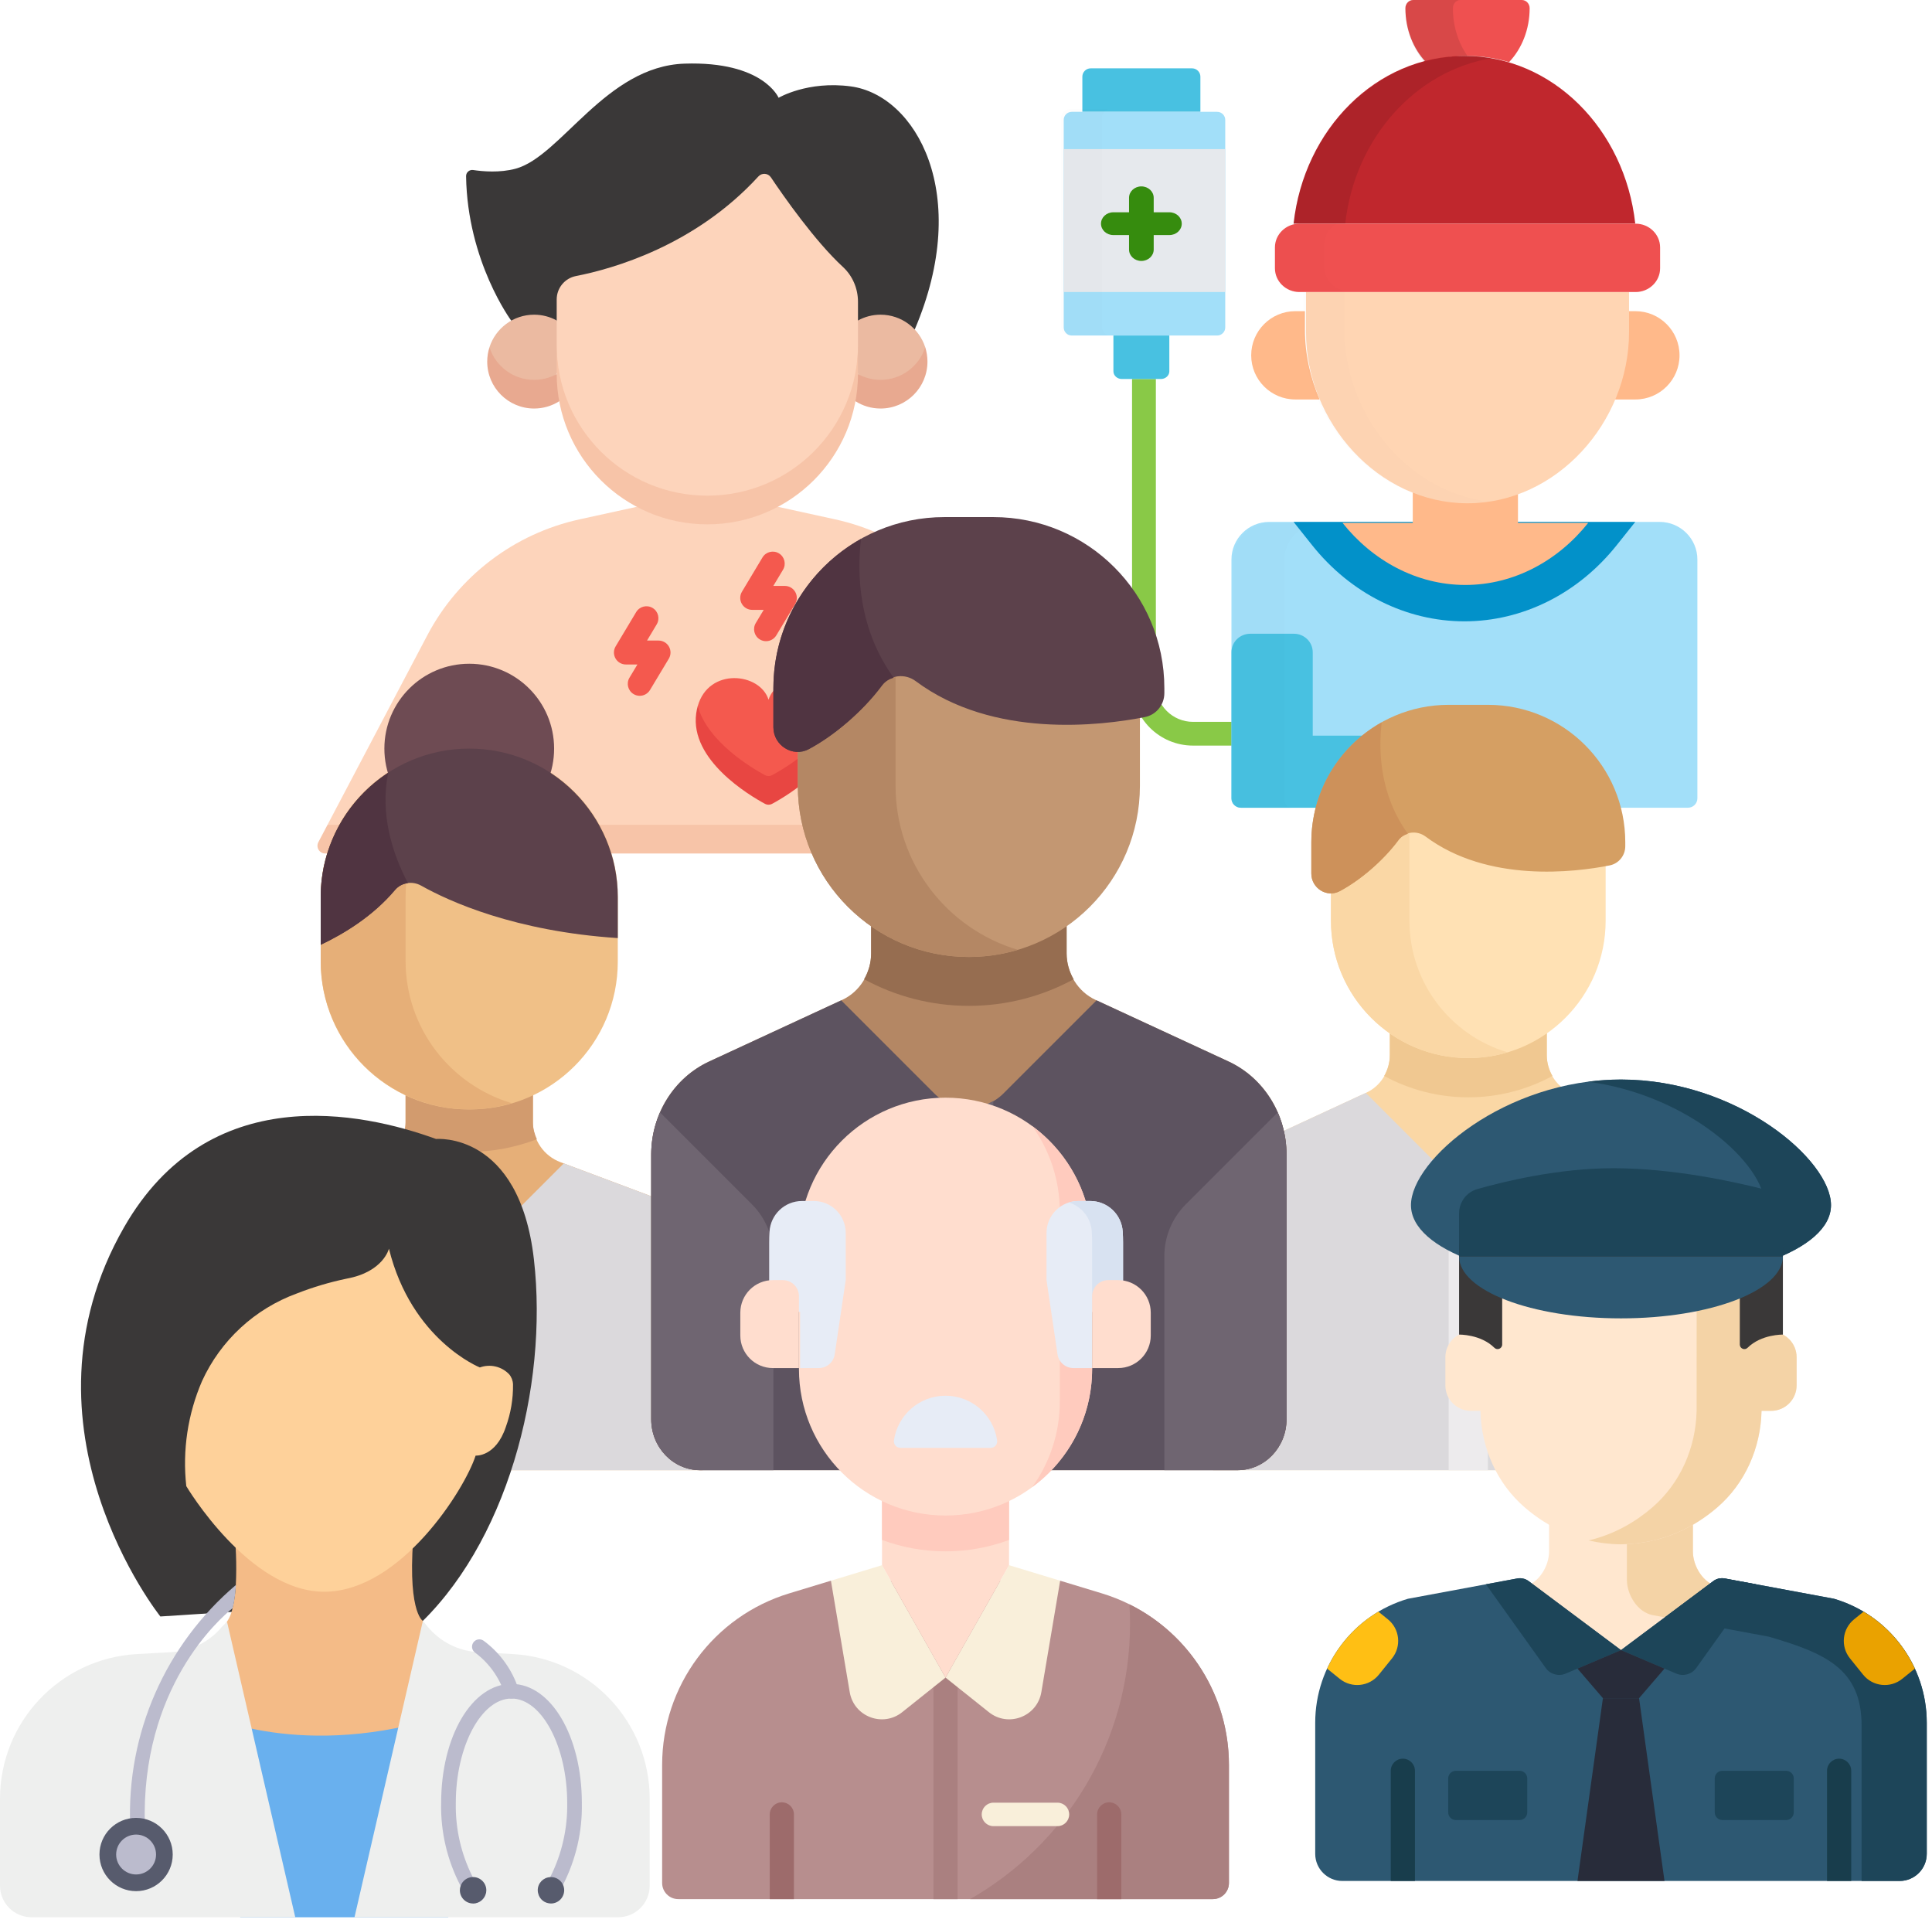 <svg width="213" height="212" viewBox="0 0 213 212" fill="none" xmlns="http://www.w3.org/2000/svg">
<path d="M131.531 79.573C129.271 79.573 127.433 77.742 127.433 75.491V41.779H124.807V75.491C124.807 79.184 127.824 82.189 131.531 82.189H136.451V79.573H131.531V79.573Z" fill="#89C947"/>
<path d="M132.341 12.328V8.451C132.341 7.947 131.93 7.534 131.427 7.534H120.242C119.739 7.534 119.328 7.947 119.328 8.451V12.328H132.341Z" fill="#48C1E1"/>
<path d="M136.806 89.038C136.231 89.038 135.766 88.574 135.766 88.001V61.678C135.766 59.392 137.632 57.532 139.925 57.532H182.974C185.267 57.532 187.134 59.392 187.134 61.678V88.001C187.134 88.574 186.668 89.038 186.094 89.038H136.806Z" fill="#A2DFF9"/>
<path d="M170.211 82.379H166.15L167.229 81.281C167.95 80.546 167.956 79.349 167.242 78.622C166.527 77.894 165.352 77.899 164.631 78.634L161.792 81.525C161.878 81.676 161.929 81.852 161.929 82.04V89.038H170.211C171.231 89.038 172.066 88.188 172.066 87.149V84.269C172.065 83.23 171.231 82.379 170.211 82.379Z" fill="#FFB98A"/>
<path d="M160.757 81.094H144.727V71.897C144.727 70.774 143.798 69.86 142.657 69.86H137.836C136.694 69.86 135.766 70.774 135.766 71.897V88.019C135.766 88.582 136.229 89.038 136.801 89.038H161.792V82.112C161.792 81.55 161.329 81.094 160.757 81.094Z" fill="#48C1E1"/>
<path d="M142.615 57.532L144.665 60.104C148.913 65.434 155.031 68.491 161.45 68.491C167.868 68.491 173.986 65.434 178.234 60.104L180.285 57.532H142.615Z" fill="#0291C9"/>
<g opacity="0.1">
<path opacity="0.1" d="M141.58 88.084V61.78C141.58 59.496 143.438 57.637 145.722 57.637H140.117C137.833 57.637 135.974 59.495 135.974 61.78V88.084C135.974 88.656 136.438 89.12 137.01 89.12H142.616C142.044 89.12 141.58 88.656 141.58 88.084Z" fill="black"/>
</g>
<path d="M157.211 6.849C158.676 6.406 160.211 6.17 161.792 6.17C163.373 6.17 164.908 6.406 166.373 6.849C167.765 5.382 168.641 3.26 168.641 0.902C168.641 0.404 168.254 0 167.777 0H155.807C155.33 0 154.943 0.404 154.943 0.902C154.943 3.26 155.82 5.382 157.211 6.849Z" fill="#EF5050"/>
<path opacity="0.1" d="M157.09 6.849C158.477 6.406 159.929 6.17 161.426 6.17C161.548 6.17 161.67 6.173 161.792 6.176C160.79 4.767 160.181 2.921 160.181 0.902C160.181 0.404 160.547 0 160.999 0H155.761C155.309 0 154.943 0.404 154.943 0.902C154.943 3.26 155.773 5.382 157.09 6.849Z" fill="black"/>
<path d="M167.353 54.167C165.505 54.88 163.551 55.253 161.554 55.253C159.557 55.253 157.603 54.88 155.754 54.167V57.637H148.01C151.286 61.757 156.138 64.481 161.554 64.481C166.969 64.481 171.821 61.757 175.097 57.637H167.353V54.167Z" fill="#FFB98A"/>
<path d="M143.866 36.341V34.3H142.809C140.121 34.3 137.942 36.48 137.942 39.168C137.942 41.856 140.121 44.035 142.809 44.035H145.49C144.435 41.603 143.866 38.971 143.866 36.341Z" fill="#FFB98A"/>
<path d="M180.298 34.301H179.241V36.341C179.241 38.971 178.672 41.603 177.617 44.035H180.298C182.986 44.035 185.166 41.856 185.166 39.168C185.166 36.48 182.986 34.301 180.298 34.301Z" fill="#FFB98A"/>
<path d="M143.985 32.191V36.61C143.985 46.543 151.957 55.477 161.792 55.477C171.627 55.477 179.6 46.543 179.6 36.61V32.191H143.985Z" fill="#FFD5B3"/>
<g opacity="0.1">
<path opacity="0.1" d="M148.213 36.341V31.87H143.692V36.341C143.692 46.389 151.689 55.427 161.554 55.427C162.32 55.427 163.074 55.372 163.814 55.267C155.016 54.018 148.213 45.609 148.213 36.341Z" fill="black"/>
</g>
<path d="M122.752 36.985V40.932C122.752 41.398 123.17 41.779 123.679 41.779H127.99C128.499 41.779 128.917 41.398 128.917 40.932V36.985H122.752Z" fill="#48C1E1"/>
<path d="M135.081 36.099C135.081 36.586 134.68 36.985 134.19 36.985H118.163C117.674 36.985 117.273 36.586 117.273 36.099V13.215C117.273 12.727 117.674 12.328 118.163 12.328H134.19C134.68 12.328 135.081 12.727 135.081 13.215L135.081 36.099Z" fill="#A2DFF9"/>
<path d="M135.081 16.438H117.273V32.191H135.081V16.438Z" fill="#E6E9ED"/>
<g opacity="0.1">
<path opacity="0.1" d="M121.484 36.08V12.936C121.484 12.443 121.887 12.04 122.38 12.04H117.896C117.403 12.04 117 12.443 117 12.936V36.08C117 36.573 117.403 36.977 117.896 36.977H122.38C121.887 36.977 121.484 36.573 121.484 36.08Z" fill="black"/>
</g>
<path d="M128.926 23.401H127.194V21.802C127.194 21.109 126.585 20.547 125.834 20.547C125.083 20.547 124.475 21.109 124.475 21.802V23.401H122.742C121.991 23.401 121.383 23.963 121.383 24.657C121.383 25.35 121.991 25.912 122.742 25.912H124.475V27.511C124.475 28.204 125.083 28.766 125.834 28.766C126.585 28.766 127.194 28.204 127.194 27.511V25.912H128.926C129.677 25.912 130.286 25.35 130.286 24.657C130.286 23.963 129.677 23.401 128.926 23.401Z" fill="#368C0E"/>
<path d="M142.72 24.651H180.179C180.215 24.651 180.249 24.655 180.285 24.657C179.147 14.237 171.149 6.164 161.45 6.164C151.751 6.164 143.753 14.237 142.615 24.657C142.65 24.655 142.684 24.651 142.72 24.651Z" fill="#C0272D"/>
<path opacity="0.1" d="M142.721 24.651H148.312C149.353 15.262 156.034 7.779 164.532 6.395C163.602 6.244 162.651 6.164 161.683 6.164C151.864 6.164 143.767 14.237 142.615 24.657C142.65 24.655 142.685 24.651 142.721 24.651Z" fill="black"/>
<path d="M183.024 29.577C183.024 31.014 181.812 32.191 180.33 32.191H143.254C141.772 32.191 140.56 31.014 140.56 29.577V27.27C140.56 25.833 141.772 24.657 143.254 24.657H180.33C181.812 24.657 183.024 25.833 183.024 27.27V29.577Z" fill="#EF5050"/>
<g opacity="0.1">
<path opacity="0.1" d="M145.984 29.382V27.009C145.984 25.53 147.194 24.32 148.673 24.32H143.051C141.572 24.32 140.362 25.53 140.362 27.009V29.382C140.362 30.861 141.572 32.071 143.051 32.071H148.673C147.194 32.071 145.984 30.861 145.984 29.382Z" fill="black"/>
</g>
<path d="M36.107 90.921L42.647 92.452L49.154 90.921L52.517 84.791C52.94 84.02 54.113 84.32 54.113 85.201V90.921L77.983 92.452L101.854 90.921V85.201C101.854 84.321 103.026 84.02 103.45 84.791L106.812 90.921L113.889 92.452L119.859 90.921L108.856 70.032C105.418 63.504 99.274 58.826 92.067 57.248L85.761 55.868H70.205L63.899 57.248C56.692 58.826 50.548 63.504 47.11 70.032L36.107 90.921Z" fill="#FDD4BB"/>
<path d="M76.924 77.839C76.924 83.24 82.89 86.197 84.329 86.974C84.581 87.11 84.882 87.11 85.134 86.974C86.573 86.197 92.539 83.008 92.539 77.839C91.318 73.528 85.666 74.148 84.731 77.131C83.797 74.148 78.145 73.528 76.924 77.839Z" fill="#F4594E"/>
<path d="M56.364 35.346C56.364 35.346 51.525 28.828 51.385 19.424C51.378 19.005 51.75 18.679 52.165 18.741C53.199 18.898 55.097 19.067 56.838 18.598C61.85 17.247 66.781 7.304 75.468 7.015C84.155 6.725 85.84 10.779 85.84 10.779C85.84 10.779 89.035 8.88 93.808 9.525C100.95 10.49 107.225 21.372 100.848 36.321L56.364 35.346Z" fill="#3A3838"/>
<path d="M53.962 38.281C53.962 41.657 56.582 43.404 58.887 43.404C58.887 43.404 61.375 41.192 61.376 41.233C61.376 41.219 61.375 41.206 61.375 41.192L62.906 38.032L61.375 35.326C60.637 34.92 59.789 34.689 58.887 34.689C56.582 34.689 54.63 36.198 53.962 38.281Z" fill="#EBBAA1"/>
<path d="M58.887 41.873C56.582 41.873 54.63 40.364 53.962 38.281C53.802 38.779 53.715 39.31 53.715 39.861C53.715 42.718 56.031 45.033 58.887 45.033C59.905 45.033 60.853 44.738 61.654 44.23L62.99 42.861L61.376 41.233C60.638 41.64 59.79 41.873 58.887 41.873Z" fill="#E8A990"/>
<path d="M102.005 38.281C102.005 41.657 99.385 43.404 97.079 43.404C97.079 43.404 94.591 41.192 94.59 41.233C94.59 41.219 94.591 41.206 94.591 41.192L93.061 38.032L94.591 35.326C95.33 34.92 96.177 34.689 97.079 34.689C99.385 34.689 101.337 36.198 102.005 38.281Z" fill="#EBBAA1"/>
<path d="M97.079 41.873C99.385 41.873 101.337 40.364 102.005 38.281C102.164 38.779 102.251 39.31 102.251 39.861C102.251 42.718 99.936 45.033 97.079 45.033C96.061 45.033 95.113 44.738 94.313 44.23L92.977 42.861L94.59 41.233C95.329 41.64 96.177 41.873 97.079 41.873Z" fill="#E8A990"/>
<path d="M77.983 56.17C87.155 56.17 94.591 49.073 94.591 38.032V33.263C94.591 31.809 93.999 30.41 92.93 29.425C89.829 26.564 86.377 21.615 84.99 19.548C84.672 19.073 83.997 19.029 83.611 19.451C76.615 27.091 67.554 29.637 63.499 30.429C62.264 30.671 61.375 31.754 61.375 33.013V38.033C61.375 49.641 68.811 56.17 77.983 56.17Z" fill="#FDD4BB"/>
<path d="M77.983 54.639C68.811 54.639 61.375 47.204 61.375 38.032V41.192C61.375 50.364 68.811 57.8 77.983 57.8C87.155 57.8 94.591 50.364 94.591 41.192V38.032C94.591 47.204 87.155 54.639 77.983 54.639Z" fill="#F7C4A8"/>
<path d="M92.539 77.839C91.441 81.786 86.573 84.666 85.133 85.443C84.882 85.579 84.581 85.579 84.329 85.443C82.89 84.666 78.022 81.786 76.924 77.839C76.852 78.091 76.793 78.358 76.754 78.645C76.052 83.776 82.612 87.676 84.327 88.602C84.58 88.739 84.882 88.739 85.135 88.602C86.85 87.676 93.41 83.776 92.709 78.645C92.669 78.358 92.61 78.091 92.539 77.839Z" fill="#E84642"/>
<path d="M36.107 90.921L35.099 92.834C34.801 93.401 35.212 94.081 35.852 94.081H46.917C47.227 94.081 47.513 93.912 47.662 93.64L49.154 90.921H36.107V90.921Z" fill="#F7C4A8"/>
<path d="M54.963 94.081H101.003C101.473 94.081 101.854 93.7 101.854 93.231V90.921H54.112V93.231C54.112 93.7 54.493 94.081 54.963 94.081Z" fill="#F7C4A8"/>
<path d="M106.812 90.921L108.304 93.64C108.453 93.912 108.739 94.081 109.049 94.081H120.115C120.755 94.081 121.165 93.401 120.867 92.835L119.859 90.921H106.812V90.921Z" fill="#F7C4A8"/>
<path d="M97.824 76.512C98.037 76.64 98.271 76.701 98.502 76.701C98.95 76.701 99.387 76.472 99.634 76.061L101.709 72.609C101.953 72.201 101.96 71.694 101.726 71.28C101.492 70.866 101.053 70.61 100.578 70.61H99.306L100.374 68.826C100.749 68.201 100.546 67.391 99.921 67.017C99.296 66.642 98.485 66.845 98.111 67.47L95.846 71.251C95.601 71.659 95.595 72.166 95.829 72.579C96.064 72.993 96.502 73.248 96.977 73.248H98.246L97.372 74.701C96.997 75.326 97.2 76.137 97.824 76.512Z" fill="#F4594E"/>
<path d="M70.529 76.701C70.977 76.701 71.414 76.472 71.661 76.061L73.736 72.609C73.98 72.201 73.987 71.694 73.753 71.28C73.519 70.866 73.08 70.61 72.605 70.61H71.333L72.401 68.826C72.776 68.201 72.573 67.391 71.948 67.017C71.323 66.642 70.513 66.845 70.138 67.47L67.873 71.251C67.629 71.659 67.622 72.166 67.857 72.579C68.091 72.993 68.529 73.248 69.005 73.248H70.273L69.4 74.701C69.024 75.326 69.227 76.136 69.851 76.512C70.064 76.64 70.298 76.701 70.529 76.701Z" fill="#F4594E"/>
<path d="M85.872 60.995C85.247 60.621 84.437 60.824 84.062 61.449L81.797 65.23C81.553 65.637 81.546 66.144 81.781 66.558C82.015 66.971 82.454 67.227 82.929 67.227H84.197L83.324 68.68C82.948 69.304 83.151 70.115 83.775 70.49C83.988 70.618 84.222 70.679 84.454 70.679C84.901 70.679 85.338 70.451 85.586 70.039L87.66 66.587C87.905 66.18 87.911 65.672 87.677 65.258C87.443 64.844 87.005 64.588 86.529 64.588H85.257L86.326 62.805C86.7 62.18 86.497 61.37 85.872 60.995Z" fill="#F4594E"/>
<path d="M71.395 131.712L61.788 128.109C59.962 127.424 58.752 125.678 58.752 123.727V119.952H44.715V123.728C44.715 125.678 43.506 127.424 41.68 128.109L32.072 131.712C28.42 133.081 26 136.573 26 140.473V157.383C26 159.967 28.095 162.061 30.679 162.061H77.467V140.473C77.467 136.573 75.047 133.081 71.395 131.712Z" fill="#E6AF78"/>
<path d="M51.734 126.97C54.361 126.97 56.866 126.465 59.187 125.582C58.933 125.002 58.752 124.388 58.752 123.727V119.952H44.716V123.728C44.716 124.388 44.535 125.002 44.28 125.582C46.601 126.465 49.107 126.97 51.734 126.97Z" fill="#D29B6E"/>
<path d="M30.679 162.062H77.467V140.474C77.467 136.573 75.047 133.082 71.395 131.712L62.155 128.247L55.042 135.359C53.215 137.186 50.252 137.186 48.425 135.359L41.312 128.247L32.072 131.712C28.42 133.081 26 136.573 26 140.473V157.383C26 159.967 28.095 162.062 30.679 162.062Z" fill="#DBD9DC"/>
<path d="M51.824 122.292H51.643C42.649 122.292 35.358 115 35.358 106.006V98.807C35.358 89.812 42.649 82.521 51.643 82.521H51.824C60.818 82.521 68.11 89.812 68.11 98.807V106.006C68.11 115 60.818 122.292 51.824 122.292Z" fill="#F0C087"/>
<path d="M44.715 105.916V98.897C44.715 91.48 49.65 85.222 56.413 83.208C54.929 82.767 53.361 82.521 51.734 82.521C42.69 82.521 35.358 89.853 35.358 98.897V105.916C35.358 114.96 42.69 122.292 51.734 122.292C53.361 122.292 54.929 122.046 56.413 121.604C49.65 119.59 44.715 113.332 44.715 105.916Z" fill="#E6AF78"/>
<path d="M33.302 141.291L27.477 135.466C26.544 136.933 26 138.653 26 140.473V157.383C26 159.967 28.095 162.061 30.679 162.061H35.358V146.253C35.358 144.392 34.618 142.607 33.302 141.291Z" fill="#EDEBED"/>
<path d="M49.394 136.082V162.062H54.073V136.082C52.627 136.922 50.84 136.922 49.394 136.082Z" fill="#EDEBED"/>
<path d="M51.734 91.879C56.901 91.879 61.09 87.689 61.09 82.522C61.09 77.355 56.901 73.166 51.734 73.166C46.566 73.166 42.377 77.355 42.377 82.522C42.377 87.689 46.566 91.879 51.734 91.879Z" fill="#6E4B53"/>
<path d="M35.358 98.897V104.147C37.949 102.92 41.123 100.984 43.551 98.104C44.261 97.263 45.474 97.089 46.434 97.628C49.518 99.361 56.75 102.661 68.11 103.408V98.897C68.11 89.853 60.778 82.521 51.734 82.521C42.69 82.521 35.358 89.853 35.358 98.897Z" fill="#5C414B"/>
<path d="M42.793 85.187C38.32 88.11 35.358 93.154 35.358 98.897V104.147C37.949 102.92 41.123 100.984 43.551 98.104C43.923 97.663 44.435 97.417 44.975 97.349C43.242 94.056 41.889 89.761 42.793 85.187Z" fill="#503441"/>
<path d="M184.861 125.882L173.1 120.437C171.537 119.714 170.531 118.1 170.531 116.318V107.98H153.225V116.318C153.225 118.099 152.218 119.713 150.656 120.437L138.894 125.882C135.769 127.328 133.755 130.557 133.755 134.118V162.062H185.673C188.063 162.062 190 160.044 190 157.555V134.119C190 130.557 187.986 127.328 184.861 125.882Z" fill="#FAD7A5"/>
<path d="M184.861 125.882L173.18 120.474L164.937 128.717C163.247 130.406 160.508 130.406 158.819 128.717L150.576 120.473L138.894 125.882C135.769 127.328 133.755 130.556 133.755 134.118V162.062L185.674 162.061C188.063 162.061 190 160.044 190 157.555V134.118C190 130.556 187.986 127.328 184.861 125.882Z" fill="#DBD9DC"/>
<path d="M153.225 107.98V116.318C153.225 117.144 152.989 117.922 152.602 118.604C155.361 120.106 158.522 120.96 161.878 120.96C165.234 120.96 168.395 120.106 171.154 118.604C170.766 117.923 170.53 117.144 170.53 116.318V107.98H153.225Z" fill="#F0C891"/>
<path d="M161.878 116.633C153.515 116.633 146.735 109.853 146.735 101.49V88.511H177.02V101.49C177.02 109.853 170.241 116.633 161.878 116.633Z" fill="#FFE1B4"/>
<path d="M155.388 101.49V88.511H146.735V101.49C146.735 109.853 153.515 116.633 161.878 116.633C163.382 116.633 164.833 116.406 166.204 115.998C159.951 114.135 155.388 108.349 155.388 101.49Z" fill="#FAD7A5"/>
<path d="M164.041 77.695H159.715C151.352 77.695 144.572 84.475 144.572 92.838V96.298C144.572 97.901 146.273 98.99 147.691 98.242C149.885 97.084 152.459 94.925 154.189 92.595C154.888 91.654 156.231 91.515 157.17 92.216C164.035 97.338 173.596 96.16 177.461 95.397C178.468 95.198 179.184 94.305 179.184 93.278V92.837C179.184 84.474 172.404 77.695 164.041 77.695Z" fill="#D59F63"/>
<path d="M147.691 98.242C149.886 97.084 152.46 94.925 154.189 92.595C154.454 92.239 154.823 92.035 155.216 91.911C152.157 87.654 151.949 82.908 152.329 79.624C147.703 82.216 144.572 87.158 144.572 92.838V96.298C144.572 97.901 146.272 98.989 147.691 98.242Z" fill="#CD915A"/>
<path d="M179.184 143.117C179.184 141.396 179.867 139.745 181.085 138.528L189.221 130.392C189.723 131.541 190 132.806 190 134.118V157.555C190 160.044 188.063 162.061 185.674 162.061H179.184V143.117Z" fill="#EDEBED"/>
<path d="M159.715 129.385V162.062H164.041V129.385C162.704 130.162 161.052 130.162 159.715 129.385Z" fill="#EDEBED"/>
<path d="M135.438 117.007L120.792 110.226C118.846 109.326 117.592 107.316 117.592 105.098V94.715L96.041 94.715V105.098C96.041 107.316 94.788 109.326 92.842 110.226L78.196 117.007C74.304 118.808 71.796 122.828 71.796 127.264V156.449C71.796 159.549 74.209 162.061 77.184 162.061H136.449C139.425 162.061 141.837 159.549 141.837 156.449V127.264C141.837 122.829 139.329 118.809 135.438 117.007Z" fill="#B48764"/>
<path d="M77.184 162.062L136.449 162.061C139.425 162.061 141.837 159.549 141.837 156.449V127.264C141.837 122.828 139.329 118.809 135.438 117.007L120.891 110.273L110.627 120.537C108.523 122.642 105.111 122.642 103.007 120.537L92.742 110.272L78.195 117.007C74.304 118.808 71.796 122.828 71.796 127.264V156.449C71.796 159.549 74.208 162.062 77.184 162.062Z" fill="#5D5360"/>
<path d="M96.041 94.715V105.098C96.041 106.126 95.748 107.096 95.265 107.944C98.701 109.814 102.637 110.878 106.817 110.878C110.996 110.878 114.932 109.815 118.368 107.945C117.885 107.096 117.592 106.126 117.592 105.098V94.715H96.041Z" fill="#966D50"/>
<path d="M106.817 105.49C96.402 105.49 87.96 97.047 87.96 86.633V70.47H125.674V86.633C125.674 97.047 117.231 105.49 106.817 105.49Z" fill="#C39772"/>
<path d="M98.735 86.633V70.469H87.959V86.633C87.959 97.047 96.402 105.49 106.816 105.49C108.69 105.49 110.496 105.207 112.204 104.699C104.417 102.379 98.735 95.174 98.735 86.633Z" fill="#B48764"/>
<path d="M109.511 57H104.123C93.708 57 85.266 65.443 85.266 75.857V80.167C85.266 82.163 87.384 83.518 89.15 82.587C91.883 81.146 95.088 78.456 97.242 75.555C98.112 74.384 99.785 74.21 100.955 75.083C109.503 81.462 121.409 79.996 126.223 79.045C127.477 78.797 128.368 77.685 128.368 76.407V75.857C128.368 65.443 119.925 57 109.511 57Z" fill="#5C414B"/>
<path d="M89.15 82.587C91.882 81.146 95.088 78.456 97.242 75.555C97.572 75.111 98.031 74.858 98.52 74.703C94.712 69.402 94.452 63.492 94.925 59.403C89.165 62.63 85.265 68.785 85.265 75.857V80.167C85.265 82.163 87.384 83.519 89.15 82.587Z" fill="#503441"/>
<path d="M85.266 138.47C85.266 136.327 84.414 134.271 82.898 132.755L72.766 122.623C72.141 124.054 71.796 125.63 71.796 127.264V156.449C71.796 159.549 74.208 162.061 77.184 162.061H85.266V138.47Z" fill="#6F6571"/>
<path d="M128.367 138.47C128.367 136.327 129.219 134.271 130.735 132.755L140.867 122.623C141.492 124.054 141.837 125.63 141.837 127.264V156.449C141.837 159.549 139.425 162.061 136.449 162.061H128.367V138.47Z" fill="#6F6571"/>
<path d="M104.123 121.37V162.062L109.51 162.061V121.37C107.845 122.337 105.788 122.337 104.123 121.37Z" fill="#6F6571"/>
<path d="M184.304 183.555L192.842 175.536L189.452 174.907C187.816 174.578 186.639 172.68 186.639 171.011V163.574H178.711H170.784V171.011C170.784 172.68 169.607 174.578 167.971 174.907L164.581 175.536L173.119 183.555C176.262 186.508 181.16 186.508 184.304 183.555Z" fill="#FFE7CF"/>
<path d="M179.363 163.574V174.138C179.363 175.807 180.54 177.705 182.176 178.034L188.863 179.274L192.842 175.536L189.452 174.907C187.816 174.578 186.639 172.68 186.639 171.011V163.574H179.363Z" fill="#F4D3A6"/>
<path d="M202.198 176.236L190.146 173.997C189.704 173.915 189.247 174.021 188.887 174.291L178.711 181.896L168.536 174.291C168.176 174.021 167.719 173.915 167.277 173.997L155.225 176.236C149.163 178.021 145 183.585 145 189.905V204.351C145 206.004 146.34 207.345 147.994 207.345H209.429C211.082 207.345 212.422 206.004 212.422 204.351V189.905C212.423 183.586 208.26 178.021 202.198 176.236Z" fill="#2D5872"/>
<path d="M202.198 176.236L190.146 173.997C189.704 173.915 189.247 174.021 188.887 174.291L183.543 178.285L195.012 180.415C201.075 182.2 205.237 183.875 205.237 190.195V207.345H209.429C211.082 207.345 212.423 206.005 212.423 204.351V189.905C212.423 183.586 208.26 178.021 202.198 176.236Z" fill="#1D4559"/>
<path d="M163.819 174.639L170.415 183.869C170.912 184.564 171.825 184.821 172.611 184.487L178.711 181.896L168.536 174.291C168.176 174.021 167.719 173.915 167.277 173.997L163.819 174.639Z" fill="#1D4559"/>
<path d="M193.604 174.639L187.008 183.869C186.511 184.564 185.598 184.821 184.811 184.487L178.711 181.896L188.887 174.291C189.247 174.021 189.704 173.915 190.146 173.997L193.604 174.639Z" fill="#1D4559"/>
<path d="M178.711 119C165.924 119 155.557 127.847 155.557 132.845C155.557 137.844 165.924 141.417 178.711 141.417C191.499 141.417 201.865 137.844 201.865 132.845C201.865 127.847 191.499 119 178.711 119Z" fill="#2D5872"/>
<path d="M178.711 119C177.469 119 176.249 119.085 175.06 119.24C186.112 120.684 194.562 128.332 194.562 132.845C194.562 137.359 186.112 140.709 175.06 141.317C176.249 141.382 177.469 141.416 178.711 141.416C191.499 141.416 201.865 137.844 201.865 132.845C201.865 127.846 191.499 119 178.711 119Z" fill="#1D4559"/>
<path d="M195.267 146.801H194.21V145.56V142.594C194.21 138.406 192.491 134.348 189.317 131.615C186.829 129.472 170.593 129.472 168.105 131.615C164.931 134.348 163.212 138.406 163.212 142.594V145.56V146.801H162.155C160.606 146.801 159.35 148.057 159.35 149.606V152.715C159.35 154.264 160.606 155.52 162.155 155.52H163.216C163.304 159.591 165.014 163.51 168.105 166.171C170.593 168.314 174.091 170.184 178.711 170.235C183.331 170.183 186.829 168.313 189.317 166.171C192.408 163.51 194.119 159.591 194.206 155.52H195.267C196.816 155.52 198.072 154.264 198.072 152.715V149.606C198.072 148.057 196.816 146.801 195.267 146.801Z" fill="#FFE7CF"/>
<path d="M195.267 146.801H194.211V145.56V142.594C194.211 138.406 192.491 134.348 189.318 131.615C187.751 130.266 180.736 129.767 175.133 130.116C178.43 130.322 181.239 130.821 182.16 131.615C185.334 134.348 187.054 138.406 187.054 142.594V145.56L187.049 155.52C186.962 159.591 185.251 163.51 182.161 166.171C180.361 167.721 178.032 169.127 175.133 169.807C176.242 170.067 177.433 170.221 178.711 170.235C183.332 170.183 186.829 168.313 189.318 166.171C192.408 163.51 194.119 159.591 194.206 155.52H195.267C196.817 155.52 198.072 154.264 198.072 152.715V149.606C198.073 148.057 196.817 146.801 195.267 146.801Z" fill="#F4D3A6"/>
<path d="M160.862 137.459V147.117C160.862 147.117 163.233 147.063 164.756 148.571C165.073 148.885 165.613 148.656 165.613 148.209V141.057H191.81V148.209C191.81 148.656 192.349 148.885 192.666 148.571C194.19 147.063 196.561 147.117 196.561 147.117V137.459C196.561 131.477 160.862 131.477 160.862 137.459Z" fill="#3A3838"/>
<path d="M178.711 145.327C168.853 145.327 160.862 142.267 160.862 138.493H196.561C196.561 142.267 188.569 145.327 178.711 145.327Z" fill="#2D5872"/>
<path d="M160.862 133.749V138.493H196.561V133.798C196.561 132.525 195.698 131.415 194.464 131.099C191.161 130.255 184.443 128.778 177.876 128.775C171.824 128.773 165.899 130.222 162.894 131.067C161.692 131.405 160.862 132.5 160.862 133.749Z" fill="#1D4559"/>
<path d="M178.712 181.896L173.915 183.934L176.719 187.194H180.705L183.509 183.934L178.712 181.896Z" fill="#282C3A"/>
<path d="M180.704 187.194H178.711H176.719L173.914 207.345H183.508L180.704 187.194Z" fill="#282C3A"/>
<path d="M196.915 200.629H189.892C189.425 200.629 189.047 200.251 189.047 199.784V196.043C189.047 195.576 189.425 195.198 189.892 195.198H196.915C197.381 195.198 197.76 195.576 197.76 196.043V199.784C197.76 200.251 197.381 200.629 196.915 200.629Z" fill="#1D4559"/>
<path d="M167.531 200.629H160.508C160.041 200.629 159.663 200.251 159.663 199.784V196.043C159.663 195.576 160.041 195.198 160.508 195.198H167.531C167.997 195.198 168.376 195.576 168.376 196.043V199.784C168.376 200.251 167.997 200.629 167.531 200.629Z" fill="#1D4559"/>
<path d="M147.71 185.066C149.027 186.128 150.955 185.921 152.017 184.604L153.469 182.804C154.531 181.487 154.324 179.559 153.007 178.497L151.966 177.658C149.476 179.139 147.511 181.34 146.312 183.938L147.71 185.066Z" fill="#FFBF14"/>
<path d="M211.111 183.938C209.912 181.34 207.947 179.139 205.456 177.658L204.416 178.497C203.099 179.559 202.892 181.487 203.954 182.804L205.405 184.604C206.467 185.921 208.395 186.128 209.712 185.066L211.111 183.938Z" fill="#EAA200"/>
<path d="M202.761 193.864C202.024 193.864 201.427 194.461 201.427 195.198V207.345H204.095V195.198C204.094 194.461 203.497 193.864 202.761 193.864Z" fill="#183D4C"/>
<path d="M154.662 193.864C153.925 193.864 153.328 194.461 153.328 195.198V207.345H155.995V195.198C155.995 194.461 155.398 193.864 154.662 193.864Z" fill="#183D4C"/>
<path d="M135.488 194.541V207.567C135.488 208.549 134.693 209.345 133.711 209.345H74.778C73.796 209.345 73 208.549 73 207.567V194.541C73 185.842 78.69 178.168 87.013 175.64L91.608 174.245H116.881L121.476 175.64C129.799 178.168 135.488 185.842 135.488 194.541Z" fill="#B78E8E"/>
<path d="M104.244 183.591C103.508 183.591 102.911 184.188 102.911 184.924V209.345H105.577V184.924C105.577 184.188 104.98 183.591 104.244 183.591Z" fill="#AA8080"/>
<path d="M124.519 176.849C124.562 177.554 124.586 178.265 124.586 178.981C124.586 191.982 117.487 203.324 106.954 209.345H133.711C134.692 209.345 135.488 208.549 135.488 207.567V194.541C135.488 186.95 131.154 180.14 124.519 176.849Z" fill="#AA8080"/>
<path d="M104.244 184.924L109.026 188.74C111.165 190.447 114.351 189.229 114.807 186.53L116.88 174.245L111.247 172.535L104.244 184.924Z" fill="#F9EFDA"/>
<path d="M104.244 184.924L99.463 188.74C97.323 190.447 94.137 189.229 93.681 186.53L91.608 174.245L97.241 172.535L104.244 184.924Z" fill="#F9EFDA"/>
<path d="M111.247 172.535V165.352H97.241V172.535L104.244 184.924L111.247 172.535Z" fill="#FFDDCE"/>
<path d="M97.241 169.752C99.423 170.565 101.782 171.011 104.244 171.011C106.706 171.011 109.065 170.565 111.247 169.752V165.352H97.241V169.752H97.241Z" fill="#FFCBBE"/>
<path d="M104.244 121C95.319 121 88.083 128.235 88.083 137.161V150.9C88.083 159.825 95.319 167.061 104.244 167.061C113.169 167.061 120.405 159.825 120.405 150.9V137.161C120.405 128.235 113.169 121 104.244 121V121Z" fill="#FFDDCE"/>
<path d="M113.792 124.122C115.71 126.779 116.841 130.042 116.841 133.569V154.491C116.841 158.018 115.71 161.281 113.792 163.938C117.801 160.997 120.405 156.253 120.405 150.9V137.161C120.405 131.807 117.801 127.063 113.792 124.122Z" fill="#FFCBBE"/>
<path d="M123.623 200.007V209.345H120.957V200.007C120.957 199.271 121.554 198.674 122.29 198.674C123.026 198.674 123.623 199.271 123.623 200.007Z" fill="#9D6B6B"/>
<path d="M87.531 200.007V209.345H84.865V200.007C84.865 199.271 85.461 198.674 86.198 198.674C86.934 198.674 87.531 199.271 87.531 200.007Z" fill="#9D6B6B"/>
<path d="M99.26 159.6C98.823 159.6 98.495 159.21 98.557 158.777C98.956 155.993 101.35 153.854 104.244 153.854C107.138 153.854 109.533 155.993 109.932 158.777C109.994 159.21 109.666 159.6 109.229 159.6H99.26Z" fill="#E7ECF6"/>
<path d="M115.377 141.111L116.589 149.29C116.718 150.162 117.466 150.807 118.347 150.807H120.405V144.615H123.816V136.981C123.816 136.573 123.804 136.168 123.779 135.767C123.662 133.87 122.093 132.389 120.193 132.389H118.898C116.953 132.389 115.377 133.966 115.377 135.91V141.111H115.377Z" fill="#E7ECF6"/>
<path d="M123.779 135.766C123.662 133.87 122.093 132.389 120.193 132.389H118.898C118.53 132.389 118.176 132.446 117.843 132.551C119.236 132.982 120.273 134.238 120.367 135.766C120.392 136.168 120.405 136.573 120.405 136.981V144.615H123.816V136.981C123.816 136.573 123.804 136.168 123.779 135.766Z" fill="#D8E2F1"/>
<path d="M123.278 150.807H120.405V142.889C120.405 141.907 121.201 141.111 122.182 141.111H123.278C125.261 141.111 126.869 142.719 126.869 144.702V147.216C126.869 149.2 125.261 150.807 123.278 150.807Z" fill="#FFDDCE"/>
<path d="M93.24 141.111L92.028 149.29C91.899 150.162 91.151 150.807 90.27 150.807H88.212V144.615H84.8V136.981C84.8 136.573 84.813 136.168 84.838 135.767C84.954 133.87 86.523 132.389 88.424 132.389H89.719C91.663 132.389 93.24 133.966 93.24 135.91V141.111H93.24Z" fill="#E7ECF6"/>
<path d="M116.583 201.302H109.528C108.813 201.302 108.234 200.722 108.234 200.008C108.234 199.293 108.813 198.713 109.528 198.713H116.583C117.297 198.713 117.877 199.293 117.877 200.008C117.877 200.722 117.297 201.302 116.583 201.302Z" fill="#F9EFDA"/>
<path d="M85.211 150.807H88.084V142.889C88.084 141.907 87.288 141.111 86.306 141.111H85.21C83.227 141.111 81.619 142.719 81.619 144.702V147.216C81.619 149.2 83.227 150.807 85.211 150.807Z" fill="#FFDDCE"/>
<path d="M27.067 177.583L17.68 178.188C17.68 178.188 1.026 157.361 13.677 135.286C23.002 119.018 39.856 122.565 48.077 125.554C48.077 125.554 57.246 124.692 58.862 138.819C60.478 152.946 55.834 170.416 45.639 179.6L27.067 177.583Z" fill="#3A3838"/>
<path d="M48.527 189.326L42.948 199.953L32.175 201.237L22.823 197.329L21.612 188.044L23.971 181.256L24.641 179.254C25.148 178.698 25.491 178.014 25.634 177.276C25.753 176.819 25.84 176.355 25.893 175.887C25.941 175.508 25.981 175.12 26 174.716C26.108 172.473 26.022 170.226 25.742 167.998C25.742 167.998 46.642 158.373 45.695 167.998C44.748 177.623 46.615 178.673 46.615 178.673L48.527 189.326Z" fill="#F4BB87"/>
<path d="M22.747 188.99C22.747 188.99 33.355 194.244 49.42 188.99V211.345H26.485L22.747 188.99Z" fill="#69B0EE"/>
<path d="M42.88 137.646C42.88 137.646 42.275 140.202 38.237 140.944C36.36 141.334 34.519 141.881 32.734 142.58C28.096 144.271 24.328 147.75 22.274 152.24C20.7 155.884 20.101 159.876 20.538 163.822C20.538 163.822 27.471 175.53 35.815 175.462C44.159 175.395 51.221 164.225 52.436 160.457C52.436 160.457 54.656 160.625 55.767 157.294C56.312 155.794 56.58 154.207 56.559 152.611C56.548 152.201 56.399 151.807 56.135 151.492C55.303 150.622 54.035 150.326 52.903 150.738C52.903 150.738 45.37 147.739 42.88 137.646Z" fill="#FED19A"/>
<path d="M46.624 178.669L39.083 211.345H68.147C70.07 211.345 71.629 209.786 71.629 207.863V198.293C71.629 189.815 65.011 182.812 56.547 182.333L52.691 182.118C50.515 181.995 48.491 180.962 47.115 179.272L46.624 178.669Z" fill="#EEEFEE"/>
<path d="M25.03 178.778L32.552 211.345H3.482C1.559 211.345 0 209.786 0 207.863V198.293C0 189.815 6.618 182.812 15.082 182.333L18.938 182.118C21.114 181.995 23.138 180.962 24.515 179.272L25.03 178.778Z" fill="#EEEFEE"/>
<path d="M56.392 185.62C52.047 185.62 48.635 191.386 48.635 198.75C48.567 201.932 49.306 205.079 50.783 207.898C51.173 208.594 51.643 209.242 52.184 209.828C52.783 209.811 53.311 209.43 53.517 208.867C52.96 208.285 52.488 207.627 52.116 206.912C50.837 204.385 50.197 201.582 50.251 198.75C50.251 192.508 53.061 187.235 56.392 187.235C59.723 187.235 62.533 192.508 62.533 198.75C62.581 201.585 61.938 204.39 60.659 206.921C60.309 207.592 59.869 208.211 59.351 208.762C59.507 209.343 60.011 209.763 60.611 209.812C61.176 209.189 61.667 208.502 62.072 207.765C63.499 204.977 64.212 201.88 64.148 198.75C64.149 191.386 60.739 185.62 56.392 185.62Z" fill="#BBBBCD"/>
<path d="M62.201 208.367C62.198 209.174 61.545 209.827 60.739 209.829C60.695 209.832 60.651 209.826 60.609 209.813C60.01 209.764 59.506 209.344 59.35 208.763C59.304 208.637 59.282 208.503 59.285 208.368C59.282 207.596 59.887 206.959 60.658 206.922C60.684 206.916 60.712 206.913 60.739 206.915C61.543 206.911 62.197 207.56 62.201 208.364V208.368V208.367Z" fill="#575B6D"/>
<path d="M53.617 208.367C53.618 208.539 53.585 208.709 53.52 208.868C53.314 209.431 52.786 209.812 52.187 209.829H52.155C51.35 209.825 50.7 209.172 50.701 208.367C50.699 208.207 50.726 208.048 50.782 207.899C50.975 207.319 51.512 206.925 52.122 206.914H52.155C52.959 206.913 53.613 207.563 53.617 208.367Z" fill="#575B6D"/>
<path d="M56.392 187.239C56.031 187.238 55.715 186.998 55.616 186.651C55.02 184.866 53.892 183.305 52.384 182.179C52.019 181.924 51.93 181.421 52.185 181.055C52.441 180.69 52.944 180.601 53.309 180.856C55.126 182.191 56.476 184.065 57.167 186.211C57.288 186.641 57.037 187.088 56.607 187.208C56.536 187.228 56.463 187.238 56.389 187.238H56.392V187.239Z" fill="#BBBBCD"/>
<path d="M26.011 174.716C25.986 175.12 25.946 175.508 25.903 175.887C25.85 176.355 25.764 176.819 25.645 177.275C24.244 178.398 15.494 186.02 15.971 201.209C15.986 201.657 15.636 202.033 15.188 202.049H15.163C14.727 202.048 14.37 201.701 14.355 201.265C13.944 191.093 18.244 181.298 26.011 174.716Z" fill="#BBBBCD"/>
<path d="M15.004 208.467C17.234 208.467 19.043 206.659 19.043 204.428C19.043 202.198 17.234 200.39 15.004 200.39C12.773 200.39 10.965 202.198 10.965 204.428C10.965 206.659 12.773 208.467 15.004 208.467Z" fill="#575B6D"/>
<path d="M15.005 206.627C16.219 206.627 17.204 205.643 17.204 204.428C17.204 203.214 16.219 202.23 15.005 202.23C13.791 202.23 12.806 203.214 12.806 204.428C12.806 205.643 13.791 206.627 15.005 206.627Z" fill="#BBBBCD"/>
</svg>
